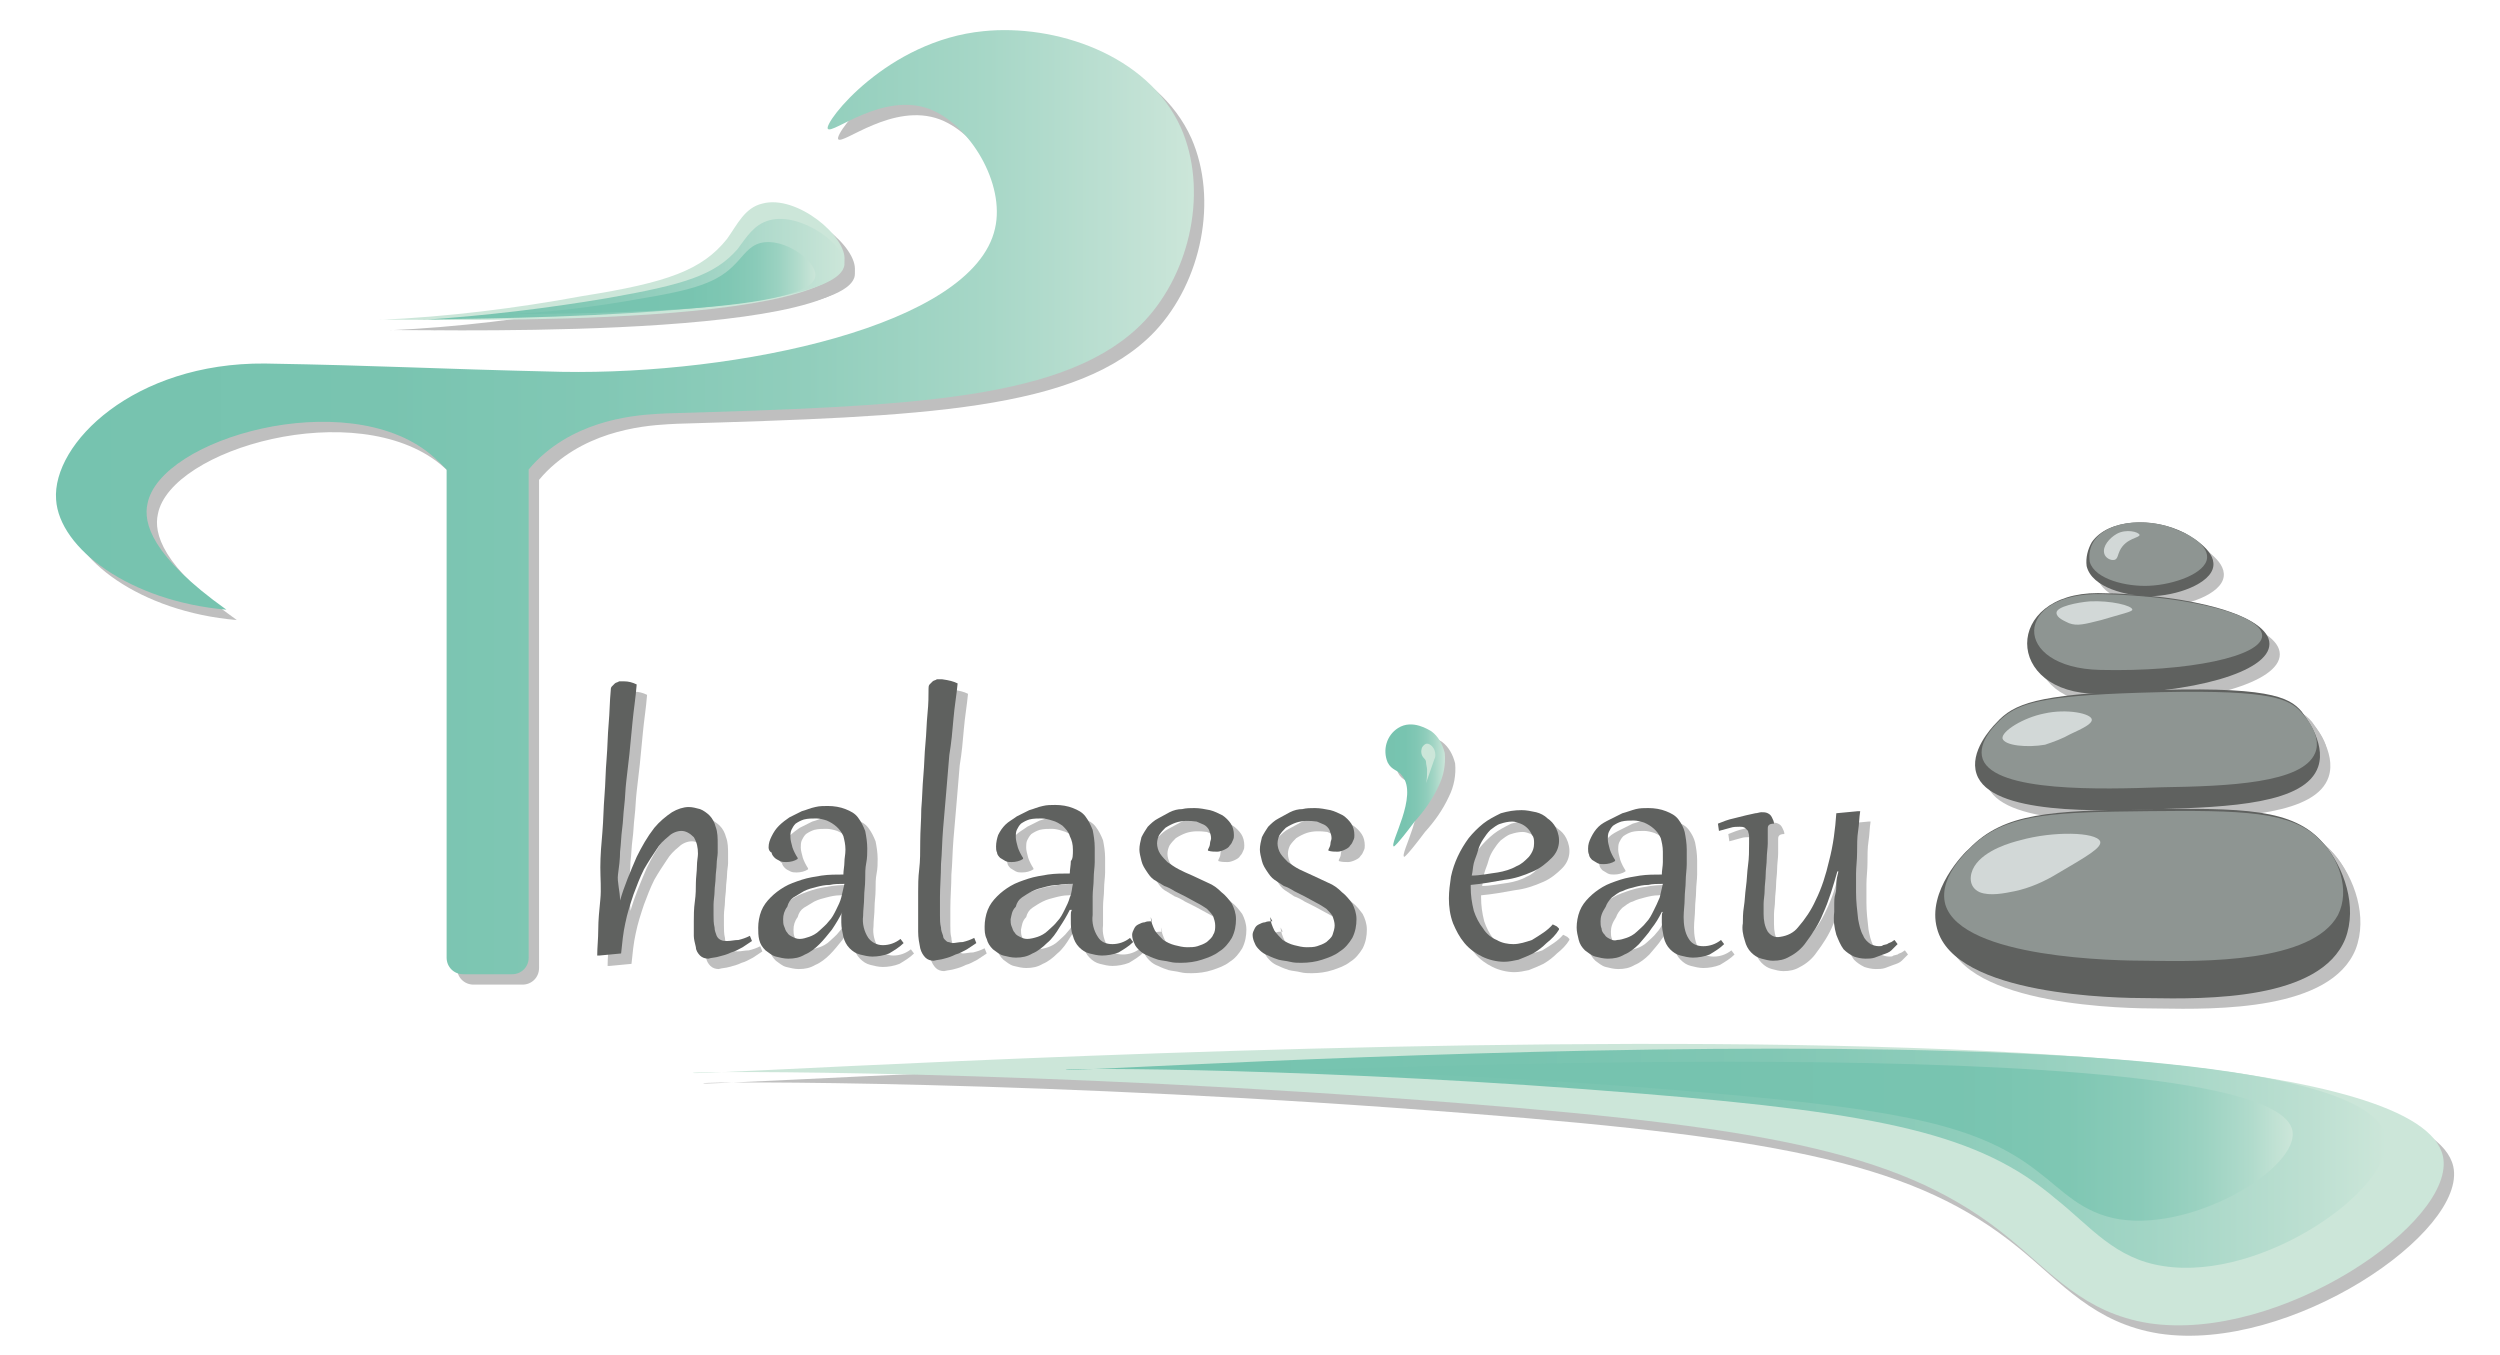 <?xml version="1.0" encoding="utf-8"?>
<!-- Generator: Adobe Illustrator 25.0.0, SVG Export Plug-In . SVG Version: 6.00 Build 0)  -->
<svg version="1.1" id="Calque_1" xmlns="http://www.w3.org/2000/svg" xmlns:xlink="http://www.w3.org/1999/xlink" x="0px" y="0px"
	 viewBox="0 0 240.7 130.5" style="enable-background:new 0 0 240.7 130.5;" xml:space="preserve">
<style type="text/css">
	.st0{opacity:0.25;}
	.st1{fill:#CCE6D9;}
	.st2{fill:url(#SVGID_1_);}
	.st3{fill:url(#SVGID_2_);}
	.st4{fill:url(#SVGID_3_);}
	.st5{fill:url(#SVGID_4_);}
	.st6{fill:url(#SVGID_5_);}
	.st7{fill:#5F615F;}
	.st8{fill:#8E9592;}
	.st9{fill:#D2D8D7;}
	.st10{fill:url(#SVGID_6_);}
</style>
<g id="Calque_2_1_">
	<g class="st0">
		<path d="M74.4,20.6c3.3-0.9,8.2,3.2,7.9,5.5c-0.7,7-44.8,5.5-44.8,5.7c6.6-0.3,13.1-1.1,19.6-2.3C65.3,28.2,68.6,27,71,24
			C72,22.6,72.7,21,74.4,20.6z"/>
		<path d="M75.1,22.2c3-0.8,7.4,2.4,7.2,4.3c-0.6,5.5-40.6,5.1-40.6,5.3c6-0.4,11.9-1.1,17.8-2.1c7.4-1.3,10.3-2.2,12.5-4.7
			C72.9,23.8,73.6,22.6,75.1,22.2z"/>
		<path d="M74.2,24.4c2.3-0.6,5.5,1.8,5.3,3.2c-0.5,4.1-30.4,3.5-30.4,3.7c4.5-0.2,8.9-0.7,13.3-1.5c5.5-0.9,7.7-1.6,9.4-3.4
			C72.6,25.6,73.1,24.7,74.2,24.4z"/>
		<path d="M207.9,128.4c12.6,1.9,29.7-9.8,28.3-16.1c-4.2-18.5-168.5-7.5-168.5-8c0-0.2,33.5-0.3,73.7,2.9
			c30.8,2.4,43.2,5,52.9,12.9C198.5,123.5,201.6,127.4,207.9,128.4z"/>
		<path d="M209.3,122.9c9.6,1.5,22.4-7.6,21.4-12.5c-3.1-14.3-127-6-127.1-6.4c0-0.2,25.2-0.2,55.5,2.3c23.2,1.9,32.5,3.9,39.8,10.1
			C202.3,119.1,204.6,122.2,209.3,122.9z"/>
		<path d="M205.1,118.4c7.4,1.1,17.4-5.1,16.6-8.6c-2.3-10.1-98.3-5.5-98.3-5.7c0-0.1,19.5,0.1,43,2.2c17.9,1.6,25.2,3.1,30.8,7.5
			C199.6,115.6,201.4,117.8,205.1,118.4z"/>
		<path d="M42.4,44.7c-8.1-6.6-26-1.5-27.2,4.8c-0.4,1.8,0.3,5,7.6,10.2c-9.3-0.8-16.1-5.9-16.4-10.6C6,43.7,13.9,35.9,26.5,36
			c11.6,0.2,15.6,0.5,28.6,0.8c16.8,0.3,39.6-4.4,41.7-13.8c1-4.3-2.4-10-6.3-11.5c-4.5-1.7-9.4,2.5-9.8,1.9S86.4,4.9,95.7,4
			c6.8-0.7,15.8,2.2,19,9.3c2.6,5.9,1,13.8-3.5,18.6c-7.3,7.7-22.5,8.2-46,8.9c-1.9,0.1-7.4,0.2-11.7,3.8c-0.6,0.5-1.1,1-1.6,1.6v47
			c0,0.9-0.7,1.6-1.6,1.6h-4.7c-0.9,0-1.6-0.7-1.6-1.6l0,0v-47C43.5,45.7,43,45.2,42.4,44.7z"/>
		<path d="M60.7,87.7c0.4-1.4,1-2.8,1.6-4.2c0.5-1,1-1.9,1.7-2.8c0.5-0.6,1.1-1.1,1.7-1.5c0.5-0.3,1.1-0.5,1.6-0.5
			c0.4,0,0.7,0.1,1.1,0.2c0.3,0.1,0.7,0.4,0.9,0.6c0.3,0.3,0.5,0.7,0.6,1.1c0.2,0.5,0.2,1.1,0.2,1.7c0,0.2,0,0.5,0,0.8
			s-0.1,0.7-0.1,1.1c0,0.4-0.1,0.9-0.1,1.3c0,0.4-0.1,0.9-0.1,1.3c0,0.4-0.1,0.9-0.1,1.3c0,0.4,0,0.7,0,1c0,0.4,0,0.8,0.1,1.2
			c0,0.3,0.1,0.5,0.2,0.8c0.1,0.2,0.2,0.3,0.4,0.4c0.2,0.1,0.4,0.1,0.6,0.1c0.4,0,0.7-0.1,1.1-0.1c0.4-0.1,0.7-0.2,1.1-0.4l0.2,0.5
			c-0.3,0.2-0.6,0.4-0.9,0.6c-0.4,0.2-0.7,0.4-1.1,0.5c-0.4,0.2-0.8,0.3-1.2,0.4c-0.3,0.1-0.7,0.1-1,0.2c-0.3,0-0.6-0.1-0.8-0.3
			c-0.2-0.2-0.4-0.5-0.4-0.8c-0.1-0.4-0.2-0.8-0.2-1.1c0-0.4,0-0.9,0-1.4c0-0.5,0-1.2,0.1-1.9c0.1-0.7,0.1-1.3,0.1-1.8
			s0.1-1.1,0.1-1.6s0.1-0.9,0.1-1.2c0-0.6-0.1-1.1-0.4-1.6C67.4,81.2,67,81,66.6,81c-0.4,0-0.9,0.2-1.2,0.5
			c-0.5,0.4-0.9,0.8-1.2,1.3c-0.4,0.6-0.8,1.2-1.2,1.9c-0.4,0.8-0.7,1.6-1,2.4c-0.3,0.9-0.6,1.8-0.8,2.8c-0.2,0.9-0.3,1.9-0.4,2.9
			L58.7,93h-0.2c0-0.8,0.1-1.6,0.1-2.5c0-0.9,0.1-1.9,0.2-2.9c0.1-1,0-2,0-3.1c0-1.1,0.1-2.3,0.2-3.4c0.1-1.2,0.1-2.3,0.2-3.5
			c0.1-1.2,0.1-2.4,0.2-3.5c0.1-1.2,0.1-2.3,0.2-3.4s0.1-2.2,0.2-3.2c0-0.1,0-0.3,0.1-0.4c0.1-0.1,0.2-0.2,0.3-0.3
			c0.1-0.1,0.3-0.1,0.4-0.2c0.2,0,0.4,0,0.5,0c0.4,0,0.8,0.1,1.2,0.3c-0.1,1.3-0.3,2.5-0.4,3.6c-0.1,1.1-0.2,2.1-0.3,3.1
			c-0.1,0.9-0.2,1.8-0.3,2.6c-0.1,0.8-0.1,1.6-0.2,2.4s-0.1,1.5-0.2,2.2c-0.1,0.7-0.1,1.4-0.2,2.2c0,0.7-0.1,1.5-0.2,2.2
			S60.7,86.8,60.7,87.7L60.7,87.7z"/>
		<path d="M82.4,82.8c0-0.5-0.1-0.9-0.2-1.3c-0.3-0.7-0.9-1.2-1.6-1.5c-0.3-0.1-0.7-0.2-1-0.2c-0.4,0-0.8,0-1.2,0.1
			c-0.3,0.1-0.5,0.2-0.8,0.4c-0.2,0.2-0.3,0.4-0.4,0.6c-0.1,0.2-0.1,0.5-0.1,0.7c0,0.3,0.1,0.6,0.2,1c0.1,0.3,0.3,0.7,0.5,1v0.1
			c-0.3,0.2-0.7,0.3-1.1,0.3c-0.2,0-0.4,0-0.6-0.1c-0.2-0.1-0.4-0.2-0.5-0.3c-0.1-0.1-0.3-0.3-0.3-0.5C75.1,83,75,82.8,75,82.6
			c0-0.4,0.1-0.7,0.3-1.1c0.2-0.4,0.4-0.7,0.7-1c0.3-0.3,0.7-0.6,1-0.8c0.4-0.2,0.8-0.4,1.2-0.6c0.4-0.1,0.8-0.3,1.3-0.4
			c0.4-0.1,0.8-0.1,1.2-0.1c0.6,0,1.2,0.1,1.7,0.3c0.5,0.2,0.9,0.4,1.2,0.8c0.3,0.4,0.5,0.8,0.7,1.3c0.1,0.5,0.2,1.1,0.2,1.7
			c0,0.4,0,0.9-0.1,1.4c-0.1,0.5-0.1,1-0.1,1.6c0,0.6-0.1,1.1-0.1,1.7c0,0.6-0.1,1.2-0.1,1.8c-0.1,0.7,0.1,1.5,0.5,2.1
			c0.3,0.4,0.8,0.7,1.4,0.7c0.6,0,1.2-0.2,1.7-0.6l0.3,0.4c-0.4,0.4-0.9,0.7-1.4,1c-0.5,0.2-1.1,0.3-1.6,0.3c-0.4,0-0.8-0.1-1.2-0.2
			c-0.4-0.1-0.7-0.3-1-0.6c-0.3-0.3-0.5-0.7-0.6-1.1c-0.1-0.5-0.2-0.9-0.2-1.4c0-0.2,0-0.3,0-0.5s0-0.3,0.1-0.5h0
			c-0.3,0.6-0.6,1.1-1,1.7c-0.4,0.5-0.8,1-1.2,1.4c-0.4,0.4-0.9,0.8-1.4,1c-0.5,0.3-1,0.4-1.6,0.4c-0.4,0-0.8-0.1-1.2-0.2
			c-0.4-0.1-0.7-0.4-1-0.6c-0.3-0.3-0.5-0.6-0.6-1C74,91.1,74,90.7,74,90.3c0-0.5,0.1-1.1,0.3-1.6c0.2-0.5,0.5-0.9,0.9-1.3
			c0.4-0.4,0.8-0.7,1.3-1c0.5-0.3,1.1-0.5,1.7-0.7c0.6-0.2,1.3-0.3,1.9-0.4c0.7-0.1,1.4-0.1,2.1-0.1c0-0.4,0.1-0.8,0.1-1.2
			S82.4,83.3,82.4,82.8z M76.4,89.5c0,0.2,0,0.5,0.1,0.7c0.1,0.2,0.1,0.4,0.3,0.6c0.1,0.2,0.3,0.3,0.5,0.4c0.2,0.1,0.4,0.2,0.7,0.2
			c0.3,0,0.6-0.1,0.9-0.2c0.3-0.1,0.7-0.3,1-0.6c0.3-0.3,0.6-0.5,0.9-0.9c0.3-0.3,0.5-0.7,0.7-1.1c0.2-0.4,0.4-0.8,0.5-1.2
			c0.1-0.4,0.2-0.9,0.3-1.3c-0.5,0-1,0-1.4,0.1c-0.5,0-0.9,0.1-1.3,0.2c-0.4,0.1-0.8,0.2-1.2,0.4c-0.3,0.2-0.7,0.4-1,0.6
			c-0.3,0.2-0.5,0.5-0.6,0.9C76.5,88.7,76.4,89.1,76.4,89.5L76.4,89.5z"/>
		<path d="M93.2,66.8c-0.1,1.1-0.3,2.2-0.4,3.4c-0.1,1.2-0.2,2.3-0.4,3.5c-0.1,1.2-0.2,2.4-0.3,3.6c-0.1,1.2-0.2,2.4-0.3,3.5
			c-0.1,1.2-0.1,2.3-0.2,3.4c0,1.1-0.1,2.2-0.1,3.2c0,0.6,0,1.2,0,1.7s0,0.8,0.1,1.2c0,0.3,0.1,0.5,0.2,0.8c0,0.2,0.1,0.3,0.2,0.4
			c0.1,0.1,0.2,0.2,0.3,0.2c0.1,0,0.3,0.1,0.4,0.1c0.3,0,0.6-0.1,1-0.1c0.4-0.1,0.7-0.2,1.1-0.4l0.2,0.5c-0.3,0.2-0.6,0.4-0.9,0.6
			c-0.4,0.2-0.7,0.4-1.1,0.5c-0.4,0.2-0.7,0.3-1.1,0.4c-0.3,0.1-0.6,0.1-1,0.2c-0.3,0-0.6-0.1-0.8-0.3c-0.2-0.2-0.4-0.5-0.5-0.9
			c-0.1-0.5-0.2-1-0.2-1.6c0-0.6,0-1.4,0-2.4c0-0.3,0-0.8,0-1.4c0-0.6,0-1.4,0.1-2.2c0.1-0.8,0.1-1.7,0.1-2.7c0-1,0.1-2,0.1-3.1
			c0.1-1.1,0.1-2.1,0.2-3.2c0.1-1.1,0.1-2.1,0.2-3.1c0.1-1,0.1-1.9,0.2-2.9c0.1-1,0.1-1.7,0.1-2.4c0-0.1,0-0.3,0.1-0.4
			c0.1-0.1,0.2-0.2,0.3-0.3c0.1-0.1,0.3-0.1,0.4-0.2c0.2,0,0.3,0,0.5,0C92.4,66.5,92.8,66.6,93.2,66.8z"/>
		<path d="M104.3,82.8c0-0.5-0.1-0.9-0.3-1.3c-0.1-0.4-0.4-0.7-0.7-1c-0.3-0.2-0.6-0.4-1-0.5c-0.3-0.1-0.7-0.2-1-0.2
			c-0.4,0-0.8,0-1.2,0.1c-0.3,0.1-0.5,0.2-0.8,0.4c-0.2,0.2-0.3,0.4-0.4,0.6c-0.1,0.2-0.1,0.5-0.1,0.7c0,0.3,0.1,0.6,0.2,1
			c0.1,0.3,0.3,0.7,0.5,1v0.1c-0.3,0.2-0.7,0.3-1.1,0.3c-0.2,0-0.4,0-0.6-0.1c-0.2-0.1-0.3-0.2-0.5-0.3c-0.1-0.1-0.3-0.3-0.3-0.5
			c-0.1-0.2-0.1-0.4-0.1-0.6c0-0.4,0.1-0.8,0.2-1.1c0.2-0.4,0.4-0.7,0.7-1c0.3-0.3,0.7-0.5,1.1-0.8c0.4-0.2,0.8-0.4,1.2-0.6
			c0.4-0.1,0.8-0.3,1.3-0.4c0.4-0.1,0.8-0.1,1.2-0.1c0.6,0,1.2,0.1,1.7,0.3c0.5,0.2,0.9,0.4,1.2,0.8c0.3,0.4,0.5,0.8,0.7,1.3
			c0.1,0.5,0.2,1.1,0.2,1.7c0,0.4,0,0.9,0,1.4s-0.1,1-0.1,1.6c0,0.6-0.1,1.1-0.1,1.7c0,0.6,0,1.2,0,1.8c-0.1,0.7,0.1,1.5,0.5,2.1
			c0.3,0.5,0.8,0.7,1.4,0.7c0.6,0,1.2-0.2,1.7-0.6l0.3,0.4c-0.4,0.4-0.9,0.7-1.4,1c-0.5,0.2-1.1,0.3-1.6,0.3c-0.4,0-0.8-0.1-1.2-0.2
			c-0.4-0.1-0.7-0.3-1-0.6c-0.3-0.3-0.5-0.7-0.6-1.1c-0.2-0.5-0.2-1-0.2-1.5c0-0.2,0-0.3,0-0.5s0-0.3,0.1-0.5H104
			c-0.3,0.6-0.6,1.1-1,1.7c-0.3,0.5-0.7,1.1-1.2,1.5c-0.4,0.4-0.9,0.8-1.4,1c-0.5,0.3-1,0.4-1.6,0.4c-0.4,0-0.8-0.1-1.2-0.2
			c-0.4-0.1-0.7-0.4-1-0.6c-0.3-0.3-0.5-0.6-0.6-1c-0.2-0.4-0.2-0.8-0.2-1.2c0-0.5,0.1-1.1,0.3-1.6c0.2-0.5,0.5-0.9,0.9-1.3
			c0.4-0.4,0.8-0.7,1.3-1c0.5-0.3,1.1-0.5,1.7-0.7c0.6-0.2,1.3-0.3,1.9-0.4c0.7-0.1,1.4-0.1,2.1-0.1c0-0.4,0.1-0.8,0.1-1.2
			C104.3,83.7,104.3,83.3,104.3,82.8z M98.3,89.5c0,0.2,0,0.5,0.1,0.7c0.1,0.2,0.1,0.4,0.3,0.6c0.1,0.2,0.3,0.3,0.5,0.4
			c0.2,0.1,0.4,0.2,0.7,0.2c0.3,0,0.7-0.1,1-0.2c0.3-0.1,0.7-0.3,1-0.6c0.3-0.3,0.6-0.5,0.9-0.9c0.3-0.3,0.5-0.7,0.7-1.1
			c0.2-0.4,0.4-0.8,0.5-1.2c0.2-0.4,0.2-0.9,0.3-1.3c-0.5,0-1,0-1.4,0.1c-0.5,0-0.9,0.1-1.3,0.2c-0.4,0.1-0.8,0.2-1.2,0.4
			c-0.4,0.2-0.7,0.4-1,0.6c-0.3,0.2-0.5,0.5-0.6,0.9C98.4,88.7,98.4,89.1,98.3,89.5L98.3,89.5z"/>
		<path d="M111.8,89.3c0,0.4,0.2,0.9,0.4,1.3c0.2,0.3,0.5,0.6,0.8,0.9c0.3,0.2,0.7,0.4,1.1,0.5c0.4,0.1,0.8,0.2,1.2,0.2
			c0.3,0,0.7,0,1-0.1c0.3-0.1,0.6-0.2,0.9-0.4c0.2-0.2,0.5-0.4,0.6-0.7c0.2-0.3,0.2-0.6,0.2-0.9c0-0.3-0.1-0.6-0.2-0.9
			c-0.2-0.3-0.4-0.5-0.6-0.7c-0.3-0.2-0.6-0.4-1-0.6c-0.4-0.2-0.7-0.4-1.1-0.6l-1-0.5c-0.3-0.2-0.7-0.4-1-0.5
			c-0.3-0.2-0.7-0.4-1-0.6c-0.3-0.2-0.5-0.5-0.7-0.8c-0.2-0.3-0.4-0.6-0.5-1c-0.1-0.4-0.2-0.8-0.2-1.1c0-0.4,0.1-0.8,0.2-1.2
			c0.2-0.4,0.4-0.7,0.6-1c0.3-0.3,0.6-0.6,1-0.8c0.4-0.2,0.7-0.4,1.1-0.6c0.4-0.2,0.8-0.3,1.2-0.3c0.4-0.1,0.8-0.1,1.2-0.1
			c0.5,0,1,0.1,1.5,0.2c0.4,0.1,0.8,0.3,1.2,0.5c0.3,0.2,0.6,0.5,0.8,0.8c0.2,0.3,0.3,0.7,0.3,1.1c0,0.2,0,0.3-0.1,0.5
			c-0.1,0.2-0.1,0.3-0.3,0.5c-0.1,0.2-0.3,0.3-0.5,0.4c-0.2,0.1-0.5,0.2-0.7,0.2c-0.3,0-0.6,0-0.9-0.1v-0.1c0.1-0.2,0.2-0.4,0.2-0.6
			c0-0.2,0.1-0.3,0.1-0.5c0-0.3-0.1-0.5-0.2-0.8c-0.1-0.2-0.3-0.4-0.5-0.5c-0.2-0.1-0.5-0.2-0.7-0.3c-0.7-0.1-1.4-0.1-2,0.1
			c-0.3,0.1-0.7,0.3-1,0.5c-0.2,0.2-0.4,0.4-0.6,0.7c-0.1,0.2-0.2,0.5-0.2,0.8c0,0.3,0.1,0.7,0.3,1c0.2,0.3,0.5,0.6,0.7,0.8
			c0.3,0.2,0.7,0.5,1.1,0.7c0.4,0.2,0.8,0.4,1.3,0.6l1.5,0.7c0.5,0.2,0.9,0.5,1.3,0.9c0.4,0.3,0.7,0.7,1,1.1
			c0.2,0.4,0.4,0.9,0.4,1.5c0,0.6-0.1,1.2-0.4,1.8c-0.3,0.5-0.7,1-1.2,1.3c-0.5,0.4-1.1,0.6-1.7,0.8c-0.6,0.2-1.3,0.3-2,0.3
			c-0.4,0-0.7,0-1.1-0.1c-0.4-0.1-0.7-0.1-1.1-0.2c-0.3-0.1-0.6-0.2-1-0.4c-0.3-0.1-0.6-0.3-0.8-0.5c-0.2-0.2-0.4-0.4-0.5-0.7
			c-0.1-0.2-0.2-0.5-0.2-0.8c0-0.2,0.1-0.4,0.2-0.6c0.1-0.2,0.2-0.3,0.4-0.4c0.2-0.1,0.4-0.2,0.6-0.2c0.2-0.1,0.4-0.1,0.7-0.1
			L111.8,89.3z"/>
		<path d="M123.3,89.3c0,0.4,0.2,0.9,0.4,1.3c0.2,0.3,0.5,0.6,0.8,0.9c0.3,0.2,0.7,0.4,1.1,0.5c0.4,0.1,0.8,0.2,1.2,0.2
			c0.3,0,0.7,0,1-0.1c0.3-0.1,0.6-0.2,0.9-0.4c0.2-0.2,0.5-0.4,0.6-0.7c0.1-0.3,0.2-0.6,0.2-0.9c0-0.3-0.1-0.6-0.2-0.9
			c-0.2-0.3-0.4-0.5-0.6-0.7c-0.3-0.2-0.6-0.4-1-0.6c-0.4-0.2-0.7-0.4-1.1-0.6l-1-0.5c-0.3-0.2-0.7-0.4-1-0.5
			c-0.3-0.2-0.6-0.4-0.9-0.6c-0.3-0.2-0.5-0.5-0.7-0.8c-0.2-0.3-0.4-0.6-0.5-1c-0.1-0.4-0.2-0.8-0.2-1.1c0-0.4,0.1-0.8,0.2-1.2
			c0.2-0.4,0.4-0.7,0.6-1c0.3-0.3,0.6-0.6,1-0.8c0.4-0.2,0.7-0.4,1.1-0.6c0.4-0.2,0.8-0.3,1.2-0.3c0.4-0.1,0.8-0.1,1.2-0.1
			c0.5,0,1,0.1,1.5,0.2c0.4,0.1,0.8,0.3,1.2,0.5c0.3,0.2,0.6,0.5,0.8,0.8c0.2,0.3,0.3,0.7,0.3,1.1c0,0.2,0,0.3-0.1,0.5
			c-0.1,0.2-0.1,0.3-0.3,0.5c-0.1,0.2-0.3,0.3-0.5,0.4c-0.2,0.1-0.5,0.2-0.7,0.2c-0.3,0-0.6,0-0.9-0.1v-0.1c0.1-0.2,0.2-0.4,0.2-0.6
			c0-0.2,0.1-0.3,0.1-0.5c0-0.3-0.1-0.5-0.2-0.8c-0.1-0.2-0.3-0.4-0.5-0.5c-0.2-0.1-0.5-0.2-0.7-0.3c-0.7-0.1-1.4-0.1-2,0.1
			c-0.3,0.1-0.7,0.3-1,0.5c-0.2,0.2-0.4,0.4-0.6,0.7c-0.1,0.2-0.2,0.5-0.2,0.8c0,0.3,0.1,0.7,0.3,1c0.2,0.3,0.5,0.6,0.7,0.8
			c0.3,0.2,0.7,0.5,1.1,0.7l1.3,0.6l1.5,0.7c0.5,0.2,0.9,0.5,1.3,0.9c0.4,0.3,0.7,0.7,1,1.1c0.2,0.4,0.4,0.9,0.4,1.5
			c0,0.6-0.1,1.2-0.4,1.8c-0.3,0.5-0.7,1-1.2,1.3c-0.5,0.4-1.1,0.6-1.7,0.8c-0.6,0.2-1.3,0.3-2,0.3c-0.4,0-0.7,0-1.1-0.1
			c-0.4-0.1-0.7-0.1-1.1-0.2c-0.3-0.1-0.6-0.2-1-0.4c-0.3-0.1-0.6-0.3-0.8-0.5c-0.2-0.2-0.4-0.4-0.5-0.7c-0.1-0.2-0.2-0.5-0.2-0.8
			c0-0.2,0.1-0.4,0.2-0.6c0.1-0.2,0.2-0.3,0.4-0.4c0.2-0.1,0.4-0.2,0.6-0.2c0.2-0.1,0.4-0.1,0.7-0.1L123.3,89.3z"/>
		<path d="M150.5,90l0.2,0.1l0.2,0.1c0,0,0.1,0.1,0.1,0.1c0,0,0.1,0.1,0.1,0.1c0,0,0,0.1,0,0.1c-0.3,0.5-0.7,0.9-1.2,1.3
			c-0.4,0.4-0.8,0.7-1.3,1c-0.4,0.2-0.9,0.4-1.4,0.6c-0.5,0.1-0.9,0.2-1.4,0.2c-0.7,0-1.5-0.2-2.1-0.5c-0.6-0.3-1.2-0.7-1.7-1.3
			c-0.5-0.6-0.8-1.2-1.1-1.9c-0.3-0.8-0.4-1.6-0.4-2.4c0-0.7,0.1-1.4,0.2-2.1c0.3-1.4,0.9-2.6,1.7-3.7c0.4-0.5,0.9-1,1.4-1.4
			c0.5-0.4,1.1-0.7,1.7-1c0.7-0.2,1.3-0.3,2-0.3c0.5,0,0.9,0.1,1.4,0.2c0.4,0.1,0.8,0.3,1.1,0.6c0.3,0.2,0.6,0.5,0.8,0.9
			c0.5,1,0.4,2.1-0.4,2.9c-0.5,0.5-1.1,1-1.8,1.3c-0.9,0.4-1.8,0.7-2.7,0.8c-1.1,0.2-2.2,0.4-3.3,0.5v0.2c0,0.8,0.1,1.5,0.3,2.3
			c0.2,0.6,0.5,1.2,0.9,1.7c0.3,0.5,0.8,0.9,1.3,1.1c0.5,0.3,1.1,0.4,1.6,0.4c0.6,0,1.2-0.2,1.8-0.4C149.3,91,150,90.6,150.5,90z
			 M148.7,82.2c0-0.3,0-0.6-0.2-0.8c-0.2-0.5-0.6-0.9-1.1-1.1c-0.3-0.1-0.5-0.2-0.8-0.2c-0.4,0-0.8,0.1-1.1,0.2
			c-0.4,0.1-0.7,0.4-1,0.6c-0.3,0.3-0.5,0.6-0.7,0.9c-0.2,0.3-0.4,0.7-0.5,1.1c-0.1,0.4-0.3,0.8-0.4,1.2c-0.1,0.4-0.1,0.8-0.2,1.2
			c0.8,0,1.7-0.2,2.5-0.3c0.6-0.1,1.3-0.3,1.8-0.6c0.5-0.2,0.8-0.5,1.2-0.9C148.6,83,148.7,82.6,148.7,82.2z"/>
		<path d="M161.1,83c0-0.5-0.1-0.9-0.2-1.3c-0.3-0.7-0.9-1.2-1.6-1.5c-0.3-0.1-0.7-0.2-1-0.2c-0.4,0-0.8,0-1.2,0.1
			c-0.3,0.1-0.5,0.2-0.8,0.4c-0.2,0.2-0.3,0.4-0.4,0.6c-0.1,0.2-0.1,0.5-0.1,0.7c0,0.3,0.1,0.6,0.2,1c0.1,0.3,0.3,0.7,0.5,1v0.1
			c-0.3,0.2-0.7,0.3-1.1,0.3c-0.2,0-0.4,0-0.6-0.1c-0.2-0.1-0.3-0.2-0.5-0.3c-0.1-0.1-0.3-0.3-0.3-0.5c-0.1-0.2-0.1-0.4-0.1-0.6
			c0-0.4,0.1-0.7,0.3-1.1c0.2-0.4,0.4-0.7,0.7-1c0.3-0.3,0.7-0.5,1.1-0.7c0.4-0.2,0.8-0.4,1.2-0.6c0.4-0.1,0.9-0.3,1.3-0.4
			c0.4-0.1,0.8-0.1,1.2-0.1c0.6,0,1.2,0.1,1.7,0.3c0.5,0.2,0.9,0.4,1.2,0.8c0.3,0.4,0.5,0.8,0.6,1.2c0.1,0.5,0.2,1.1,0.2,1.7
			c0,0.4,0,0.9,0,1.4c0,0.5-0.1,1.1-0.1,1.6c0,0.6-0.1,1.1-0.1,1.7c0,0.6-0.1,1.2-0.1,1.8c0,0.7,0.1,1.5,0.5,2.1
			c0.3,0.5,0.8,0.7,1.4,0.7c0.6,0,1.2-0.2,1.7-0.6l0.3,0.4c-0.4,0.4-0.9,0.7-1.4,1c-0.5,0.2-1.1,0.3-1.6,0.3c-0.4,0-0.8-0.1-1.2-0.2
			c-0.4-0.1-0.7-0.3-1-0.6c-0.3-0.3-0.5-0.7-0.6-1.1c-0.1-0.5-0.2-1-0.2-1.5c0-0.2,0-0.3,0-0.5c0-0.2,0-0.4,0.1-0.5h-0.1
			c-0.3,0.6-0.6,1.1-1,1.6c-0.3,0.5-0.8,1-1.2,1.5c-0.4,0.4-0.9,0.8-1.4,1c-0.5,0.3-1,0.4-1.6,0.4c-0.4,0-0.8-0.1-1.2-0.2
			c-0.4-0.1-0.7-0.4-1-0.6c-0.3-0.3-0.5-0.6-0.6-1c-0.1-0.4-0.2-0.8-0.2-1.2c0-0.5,0.1-1.1,0.3-1.6c0.2-0.5,0.5-0.9,0.9-1.3
			c0.4-0.4,0.8-0.7,1.3-1c0.5-0.3,1.1-0.5,1.7-0.7c0.6-0.2,1.3-0.3,1.9-0.4c0.7-0.1,1.4-0.1,2.1-0.1c0-0.4,0.1-0.8,0.1-1.2
			S161.1,83.5,161.1,83z M155.1,89.7c0,0.2,0,0.5,0.1,0.7c0,0.2,0.1,0.4,0.3,0.6c0.1,0.2,0.3,0.3,0.5,0.4c0.2,0.1,0.4,0.2,0.7,0.1
			c0.3,0,0.6-0.1,0.9-0.2c0.3-0.1,0.7-0.3,1-0.6c0.3-0.3,0.6-0.5,0.9-0.9c0.3-0.3,0.5-0.7,0.7-1.1c0.2-0.4,0.4-0.8,0.6-1.3
			c0.1-0.4,0.2-0.9,0.3-1.3c-0.5,0-1,0-1.4,0.1c-0.5,0-0.9,0.1-1.3,0.2c-0.4,0.1-0.8,0.2-1.2,0.4c-0.4,0.1-0.7,0.4-1,0.6
			c-0.3,0.3-0.5,0.6-0.6,0.9C155.2,88.9,155.1,89.3,155.1,89.7z"/>
		<path d="M171.2,80.8c0,0.4,0,1,0,1.4s-0.1,1-0.1,1.5c0,0.5-0.1,1-0.1,1.5c0,0.5-0.1,1-0.1,1.5s-0.1,0.9-0.1,1.3c0,0.4,0,0.7,0,1
			c0,0.6,0.1,1.2,0.4,1.7c0.3,0.4,0.7,0.6,1.2,0.5c0.7-0.1,1.3-0.4,1.7-0.9c0.7-0.8,1.3-1.7,1.7-2.6c0.6-1.2,1-2.5,1.3-3.8
			c0.4-1.5,0.6-3.1,0.7-4.6l2.1-0.2h0.2c-0.1,0.6-0.1,1.3-0.2,1.9s-0.1,1.4-0.1,2.1s-0.1,1.4-0.1,2c0,0.7,0,1.3,0,1.8
			c0,0.9,0.1,1.7,0.2,2.6c0.1,0.5,0.2,1.1,0.5,1.6c0.1,0.3,0.4,0.6,0.7,0.8c0.2,0.1,0.5,0.2,0.8,0.2c0.2,0,0.3,0,0.4-0.1l0.4-0.1
			c0.1-0.1,0.2-0.1,0.4-0.2l0.3-0.2l0.3,0.4c-0.2,0.2-0.4,0.4-0.6,0.6c-0.2,0.2-0.5,0.3-0.8,0.4c-0.3,0.1-0.5,0.2-0.8,0.3
			c-0.3,0.1-0.6,0.1-0.9,0.1c-0.4,0-0.8-0.1-1.1-0.2c-0.4-0.2-0.7-0.4-1-0.7c-0.3-0.4-0.5-0.9-0.7-1.4c-0.2-0.7-0.3-1.4-0.2-2.2
			c0-0.3,0-0.6,0-0.8s0-0.6,0.1-0.9s0.1-0.7,0.1-1c0-0.4,0.1-0.8,0.2-1.2h-0.1c-0.4,1.4-0.8,2.8-1.4,4.1c-0.4,1-1,1.9-1.6,2.7
			c-0.4,0.6-1,1.1-1.6,1.4c-0.5,0.3-1,0.4-1.6,0.4c-0.4,0-0.7-0.1-1.1-0.2c-0.4-0.1-0.7-0.3-1-0.6c-0.3-0.3-0.5-0.7-0.6-1.1
			c-0.2-0.6-0.3-1.2-0.2-1.7c0-0.4,0-1,0.1-1.6s0.1-1.2,0.2-1.9s0.1-1.4,0.2-2.1s0.1-1.4,0.1-2.1c0-0.3,0-0.5,0-0.7
			c0-0.2-0.1-0.4-0.1-0.5c-0.1-0.1-0.2-0.2-0.3-0.3c-0.2-0.1-0.3-0.1-0.5-0.1c-0.3,0-0.6,0-0.9,0.1c-0.4,0.1-0.7,0.2-1.1,0.3
			l-0.1-0.7c0.5-0.2,1-0.4,1.5-0.5l1.2-0.3l0.9-0.2c0.2,0,0.4-0.1,0.6-0.1c0.2,0,0.4,0,0.6,0.1c0.2,0.1,0.3,0.2,0.4,0.4
			c0.1,0.2,0.2,0.4,0.2,0.6C171.2,80.3,171.2,80.6,171.2,80.8z"/>
		<path d="M224.7,82.2c2,2.3,3.3,6.1,2.1,9.2c-2.4,5.9-13.3,5.8-19,5.7c-3,0-18.6-0.2-20.3-6.7c-1-3.6,2.6-7.3,3.1-7.7
			c3.4-3.5,7.9-3.6,16.9-3.8C216.9,78.8,221.8,78.8,224.7,82.2z"/>
		<path d="M224.3,81.8c1.9,1.8,3,4.9,1.8,7.3c-2.5,4.6-12.9,4.5-18.4,4.4c-2.9,0-17.8-0.2-19.4-5.4c-0.8-2.9,2.7-5.7,3.1-6.1
			c3.3-2.7,7.7-2.8,16.3-2.9C216.9,79,221.6,79.1,224.3,81.8z"/>
		<path d="M219.5,63c0,2.7-7.4,4.8-16.5,4.8c-9.1,0-9.1-9.7,0-9.7C212.1,58.2,219.5,60.3,219.5,63z"/>
		<path d="M218.8,62.2c0,2-7.1,3.5-15.6,3.3c-8.6-0.2-8.4-7.5,0.2-7.3C211.9,58.4,218.8,60.2,218.8,62.2z"/>
		<path d="M224.2,74.8c-1.2,3.6-8.6,3.9-15.2,4.1c-5.8,0.2-16.4,0.6-17.7-3.4c-0.7-2.1,1.4-4.4,1.9-4.9c1.7-1.9,4-2.7,13.6-3.1
			c12.6-0.5,14.6,0.6,15.8,2C222.7,69.7,225,72.4,224.2,74.8z"/>
		<path d="M223.9,73.5c-1.2,2.9-8.3,3.2-14.8,3.3c-5.7,0.2-16,0.5-17.2-2.7c-0.6-1.7,1.4-3.5,1.8-3.9c1.7-1.5,3.9-2.2,13.2-2.5
			c12.2-0.4,14.2,0.5,15.4,1.6C222.4,69.4,224.7,71.6,223.9,73.5z"/>
		<path d="M214.1,55.5c-0.2,1.7-3.6,2.9-6.1,2.9c-2.2,0-5.6-0.8-6.1-2.9c-0.1-0.8,0.1-1.6,0.5-2.3c1.6-2.3,6-2.4,8.9-0.9
			C211.8,52.6,214.3,53.9,214.1,55.5z"/>
		<path d="M213.5,54.7c-0.1,1.5-3.2,2.6-5.6,2.7c-2.1,0.1-5.2-0.6-5.7-2.3c-0.1-0.7,0-1.4,0.4-2c1.4-2.1,5.5-2.3,8.2-1
			C211.2,52.2,213.6,53.3,213.5,54.7z"/>
		<path d="M203.2,82c0.2,0.6-1.2,1.4-4.1,3.1c-1.3,0.8-2.7,1.4-4.1,1.7c-1,0.2-2.4,0.5-3.4,0.1c-1.1-0.5-1-1.7-0.5-2.5
			c1-1.6,3.6-2.3,4.4-2.5C198.7,81,202.8,81.1,203.2,82z"/>
		<path d="M202.4,70.3c0,0.4-0.8,0.8-2.1,1.4c-0.7,0.4-1.5,0.7-2.4,1c-1.7,0.3-3.9,0.1-4.1-0.6c-0.1-0.7,2-2,4-2.4
			C200,69.2,202.4,69.7,202.4,70.3z"/>
		<path d="M206.3,59.7c0,0.2-1,0.4-3,1c-1.6,0.4-2.3,0.6-3.1,0.3c-0.4-0.2-1.2-0.5-1.2-1c0-0.6,2-1,3.2-1.1
			C204.2,58.8,206.3,59.3,206.3,59.7z"/>
		<path d="M204.6,54.9c0.3-0.1,0.3-0.5,0.5-0.9c0.6-1.2,1.9-1.2,1.9-1.5c-0.1-0.3-1.3-0.6-2.2-0.1c-0.7,0.4-1.4,1.2-1.2,1.9
			C203.7,54.7,204.2,55,204.6,54.9z"/>
		<path d="M139.5,76.7c0.5-1,0.7-2.1,0.6-3.2c-0.2-0.8-0.6-1.6-1.3-2.1c-0.2-0.1-1.8-1.2-3.2-0.3c-1.1,0.7-1.5,2.1-1,3.3
			c0.4,0.8,1,0.7,1.4,1.3c1.6,1.9-1.3,6.6-0.8,6.8c0,0,0.2,0,2-2.4C138.1,79.1,138.9,78,139.5,76.7z"/>
		<path d="M138.3,76.4c0.1-0.4,0.1-0.8,0.1-1.3c0-0.2-0.1-0.5-0.1-0.7c0-0.2-0.1-0.3-0.2-0.4l0,0c-0.3-0.3-0.3-0.7-0.2-1
			c0.1-0.2,0.3-0.4,0.5-0.4c0.3,0,0.8,0.4,0.8,1.1c0,0.1,0,0.2-0.1,0.4L138.3,76.4z"/>
	</g>
	<g>
		<g>
			<g id="Calque_3_9_">
				<g id="Calque_4_9_">
					<path class="st1" d="M73.4,19.6c3.3-0.9,8.2,3.2,7.9,5.5c-0.7,7-44.8,5.5-44.8,5.7c6.6-0.3,13.1-1.1,19.6-2.3
						C64.3,27.2,67.6,26,70,23C71,21.6,71.7,20,73.4,19.6z"/>
					
						<linearGradient id="SVGID_1_" gradientUnits="userSpaceOnUse" x1="40.648" y1="106.102" x2="81.294" y2="106.102" gradientTransform="matrix(1 0 0 -1 0 132)">
						<stop  offset="0" style="stop-color:#76C3AF"/>
						<stop  offset="0.21" style="stop-color:#7AC5B1"/>
						<stop  offset="0.43" style="stop-color:#87CAB7"/>
						<stop  offset="0.65" style="stop-color:#9CD2C2"/>
						<stop  offset="0.88" style="stop-color:#B9DED0"/>
						<stop  offset="1" style="stop-color:#CCE6D9"/>
					</linearGradient>
					<path class="st2" d="M74.1,21.2c3-0.8,7.4,2.4,7.2,4.3c-0.6,5.5-40.6,5.1-40.6,5.3c6-0.4,11.9-1.1,17.8-2.1
						c7.4-1.3,10.3-2.2,12.5-4.7C71.9,22.8,72.6,21.6,74.1,21.2z"/>
					<g>
						
							<linearGradient id="SVGID_2_" gradientUnits="userSpaceOnUse" x1="48.214" y1="105.204" x2="78.599" y2="105.204" gradientTransform="matrix(1 0 0 -1 0 132)">
							<stop  offset="0.23" style="stop-color:#76C3AF"/>
							<stop  offset="0.59" style="stop-color:#78C4B0"/>
							<stop  offset="0.72" style="stop-color:#7FC7B3"/>
							<stop  offset="0.81" style="stop-color:#8ACBB9"/>
							<stop  offset="0.88" style="stop-color:#9BD2C1"/>
							<stop  offset="0.94" style="stop-color:#B1DBCC"/>
							<stop  offset="1" style="stop-color:#CCE6D9"/>
							<stop  offset="1" style="stop-color:#CCE6D9"/>
						</linearGradient>
						<path class="st3" d="M73.2,23.4c2.3-0.6,5.5,1.8,5.3,3.2c-0.5,4.1-30.4,3.5-30.4,3.7c4.5-0.2,8.9-0.7,13.3-1.5
							c5.5-0.9,7.7-1.6,9.4-3.4C71.6,24.6,72.1,23.7,73.2,23.4z"/>
					</g>
					<path class="st1" d="M206.9,127.4c12.6,1.9,29.7-9.8,28.3-16.1c-4.2-18.5-168.5-7.5-168.5-8c0-0.2,33.5-0.3,73.7,2.9
						c30.8,2.4,43.2,5,52.9,12.9C197.5,122.5,200.6,126.4,206.9,127.4z"/>
					
						<linearGradient id="SVGID_3_" gradientUnits="userSpaceOnUse" x1="102.657" y1="20.447" x2="229.776" y2="20.447" gradientTransform="matrix(1 0 0 -1 0 132)">
						<stop  offset="0" style="stop-color:#76C3AF"/>
						<stop  offset="0.34" style="stop-color:#78C4B0"/>
						<stop  offset="0.53" style="stop-color:#81C7B4"/>
						<stop  offset="0.68" style="stop-color:#8FCDBB"/>
						<stop  offset="0.82" style="stop-color:#A2D5C5"/>
						<stop  offset="0.94" style="stop-color:#BCDFD1"/>
						<stop  offset="1" style="stop-color:#CCE6D9"/>
					</linearGradient>
					<path class="st4" d="M208.3,121.9c9.6,1.5,22.4-7.6,21.4-12.5c-3.1-14.3-127-6-127.1-6.4c0-0.2,25.2-0.2,55.5,2.3
						c23.2,1.9,32.5,3.9,39.8,10.1C201.3,118.1,203.6,121.2,208.3,121.9z"/>
					<g>
						
							<linearGradient id="SVGID_4_" gradientUnits="userSpaceOnUse" x1="122.442" y1="22.145" x2="220.758" y2="22.145" gradientTransform="matrix(1 0 0 -1 0 132)">
							<stop  offset="0.39" style="stop-color:#76C3AF"/>
							<stop  offset="0.67" style="stop-color:#78C4B0"/>
							<stop  offset="0.78" style="stop-color:#7FC7B3"/>
							<stop  offset="0.85" style="stop-color:#8ACBB9"/>
							<stop  offset="0.91" style="stop-color:#9BD2C1"/>
							<stop  offset="0.96" style="stop-color:#B1DBCC"/>
							<stop  offset="1" style="stop-color:#CCE6D9"/>
							<stop  offset="1" style="stop-color:#CCE6D9"/>
						</linearGradient>
						<path class="st5" d="M204.1,117.4c7.4,1.1,17.4-5.1,16.6-8.6c-2.3-10.1-98.3-5.5-98.3-5.7c0-0.1,19.5,0.1,43,2.2
							c17.9,1.6,25.2,3.1,30.8,7.5C198.6,114.6,200.4,116.8,204.1,117.4z"/>
					</g>
					
						<linearGradient id="SVGID_5_" gradientUnits="userSpaceOnUse" x1="5.353" y1="83.577" x2="114.965" y2="83.577" gradientTransform="matrix(1 0 0 -1 0 132)">
						<stop  offset="0" style="stop-color:#76C3AF"/>
						<stop  offset="0.29" style="stop-color:#79C4B0"/>
						<stop  offset="0.48" style="stop-color:#82C8B5"/>
						<stop  offset="0.66" style="stop-color:#91CEBC"/>
						<stop  offset="0.82" style="stop-color:#A7D7C7"/>
						<stop  offset="0.96" style="stop-color:#C3E2D5"/>
						<stop  offset="1" style="stop-color:#CCE6D9"/>
					</linearGradient>
					<path class="st6" d="M41.4,43.7c-8.1-6.6-26-1.5-27.2,4.8c-0.4,1.8,0.3,5,7.6,10.2c-9.3-0.8-16.1-5.9-16.4-10.6
						C5,42.7,12.9,34.9,25.5,35c11.6,0.2,15.6,0.5,28.6,0.8c16.8,0.3,39.6-4.4,41.7-13.8c1-4.3-2.4-10-6.3-11.5
						c-4.5-1.7-9.4,2.5-9.8,1.9S85.4,3.9,94.7,3c6.8-0.7,15.8,2.2,19,9.3c2.6,5.9,1,13.8-3.5,18.6c-7.3,7.7-22.5,8.2-46,8.9
						c-1.9,0.1-7.4,0.2-11.7,3.8c-0.6,0.5-1.1,1-1.6,1.6v47c0,0.9-0.7,1.6-1.6,1.6h-4.7c-0.9,0-1.6-0.7-1.6-1.6l0,0v-47
						C42.5,44.7,42,44.2,41.4,43.7z"/>
					<path class="st7" d="M59.7,86.7c0.4-1.4,1-2.8,1.6-4.2c0.5-1,1-1.9,1.7-2.8c0.5-0.6,1.1-1.1,1.7-1.5c0.5-0.3,1.1-0.5,1.6-0.5
						c0.4,0,0.7,0.1,1.1,0.2c0.3,0.1,0.7,0.4,0.9,0.6c0.3,0.3,0.5,0.7,0.6,1.1c0.2,0.5,0.2,1.1,0.2,1.7c0,0.2,0,0.5,0,0.8
						s-0.1,0.7-0.1,1.1c0,0.4-0.1,0.9-0.1,1.3c0,0.4-0.1,0.9-0.1,1.3c0,0.4-0.1,0.9-0.1,1.3c0,0.4,0,0.7,0,1c0,0.4,0,0.8,0.1,1.2
						c0,0.3,0.1,0.5,0.2,0.8c0.1,0.2,0.2,0.3,0.4,0.4c0.2,0.1,0.4,0.1,0.6,0.1c0.4,0,0.7-0.1,1.1-0.1c0.4-0.1,0.7-0.2,1.1-0.4
						l0.2,0.5c-0.3,0.2-0.6,0.4-0.9,0.6c-0.4,0.2-0.7,0.4-1.1,0.5c-0.4,0.2-0.8,0.3-1.2,0.4c-0.3,0.1-0.7,0.1-1,0.2
						c-0.3,0-0.6-0.1-0.8-0.3c-0.2-0.2-0.4-0.5-0.4-0.8c-0.1-0.4-0.2-0.8-0.2-1.1c0-0.4,0-0.9,0-1.4c0-0.5,0-1.2,0.1-1.9
						c0.1-0.7,0.1-1.3,0.1-1.8s0.1-1.1,0.1-1.6s0.1-0.9,0.1-1.2c0-0.6-0.1-1.1-0.4-1.6C66.4,80.2,66,80,65.6,80
						c-0.4,0-0.9,0.2-1.2,0.5c-0.5,0.4-0.9,0.8-1.2,1.3c-0.4,0.6-0.8,1.2-1.2,1.9c-0.4,0.8-0.7,1.6-1,2.4c-0.3,0.9-0.6,1.8-0.8,2.8
						c-0.2,0.9-0.3,1.9-0.4,2.9L57.7,92h-0.2c0-0.8,0.1-1.6,0.1-2.5c0-0.9,0.1-1.9,0.2-2.9c0.1-1,0-2,0-3.1c0-1.1,0.1-2.3,0.2-3.4
						c0.1-1.2,0.1-2.3,0.2-3.5c0.1-1.2,0.1-2.4,0.2-3.5c0.1-1.2,0.1-2.3,0.2-3.4s0.1-2.2,0.2-3.2c0-0.1,0-0.3,0.1-0.4
						c0.1-0.1,0.2-0.2,0.3-0.3c0.1-0.1,0.3-0.1,0.4-0.2c0.2,0,0.4,0,0.5,0c0.4,0,0.8,0.1,1.2,0.3c-0.1,1.3-0.3,2.5-0.4,3.6
						c-0.1,1.1-0.2,2.1-0.3,3.1c-0.1,0.9-0.2,1.8-0.3,2.6c-0.1,0.8-0.1,1.6-0.2,2.4s-0.1,1.5-0.2,2.2c-0.1,0.7-0.1,1.4-0.2,2.2
						c0,0.7-0.1,1.5-0.2,2.2S59.7,85.8,59.7,86.7L59.7,86.7z"/>
					<path class="st7" d="M81.4,81.8c0-0.5-0.1-0.9-0.2-1.3c-0.3-0.7-0.9-1.2-1.6-1.5c-0.3-0.1-0.7-0.2-1-0.2c-0.4,0-0.8,0-1.2,0.1
						c-0.3,0.1-0.5,0.2-0.8,0.4c-0.2,0.2-0.3,0.4-0.4,0.6c-0.1,0.2-0.1,0.5-0.1,0.7c0,0.3,0.1,0.6,0.2,1c0.1,0.3,0.3,0.7,0.5,1v0.1
						c-0.3,0.2-0.7,0.3-1.1,0.3c-0.2,0-0.4,0-0.6-0.1c-0.2-0.1-0.4-0.2-0.5-0.3c-0.1-0.1-0.3-0.3-0.3-0.5C74.1,82,74,81.8,74,81.6
						c0-0.4,0.1-0.7,0.3-1.1c0.2-0.4,0.4-0.7,0.7-1c0.3-0.3,0.7-0.6,1-0.8c0.4-0.2,0.8-0.4,1.2-0.6c0.4-0.1,0.8-0.3,1.3-0.4
						c0.4-0.1,0.8-0.1,1.2-0.1c0.6,0,1.2,0.1,1.7,0.3c0.5,0.2,0.9,0.4,1.2,0.8c0.3,0.4,0.5,0.8,0.7,1.3c0.1,0.5,0.2,1.1,0.2,1.7
						c0,0.4,0,0.9-0.1,1.4c-0.1,0.5-0.1,1-0.1,1.6c0,0.6-0.1,1.1-0.1,1.7c0,0.6-0.1,1.2-0.1,1.8c-0.1,0.7,0.1,1.5,0.5,2.1
						c0.3,0.4,0.8,0.7,1.4,0.7c0.6,0,1.2-0.2,1.7-0.6l0.3,0.4c-0.4,0.4-0.9,0.7-1.4,1c-0.5,0.2-1.1,0.3-1.6,0.3
						c-0.4,0-0.8-0.1-1.2-0.2c-0.4-0.1-0.7-0.3-1-0.6c-0.3-0.3-0.5-0.7-0.6-1.1c-0.1-0.5-0.2-0.9-0.2-1.4c0-0.2,0-0.3,0-0.5
						s0-0.3,0.1-0.5h0c-0.3,0.6-0.6,1.1-1,1.7c-0.4,0.5-0.8,1-1.2,1.4c-0.4,0.4-0.9,0.8-1.4,1c-0.5,0.3-1,0.4-1.6,0.4
						c-0.4,0-0.8-0.1-1.2-0.2c-0.4-0.1-0.7-0.4-1-0.6c-0.3-0.3-0.5-0.6-0.6-1C73,90.1,73,89.7,73,89.3c0-0.5,0.1-1.1,0.3-1.6
						c0.2-0.5,0.5-0.9,0.9-1.3c0.4-0.4,0.8-0.7,1.3-1c0.5-0.3,1.1-0.5,1.7-0.7c0.6-0.2,1.3-0.3,1.9-0.4c0.7-0.1,1.4-0.1,2.1-0.1
						c0-0.4,0.1-0.8,0.1-1.2S81.4,82.3,81.4,81.8z M75.4,88.5c0,0.2,0,0.5,0.1,0.7c0.1,0.2,0.1,0.4,0.3,0.6c0.1,0.2,0.3,0.3,0.5,0.4
						c0.2,0.1,0.4,0.2,0.7,0.2c0.3,0,0.6-0.1,0.9-0.2c0.3-0.1,0.7-0.3,1-0.6c0.3-0.3,0.6-0.5,0.9-0.9c0.3-0.3,0.5-0.7,0.7-1.1
						c0.2-0.4,0.4-0.8,0.5-1.2c0.1-0.4,0.2-0.9,0.3-1.3c-0.5,0-1,0-1.4,0.1c-0.5,0-0.9,0.1-1.3,0.2c-0.4,0.1-0.8,0.2-1.2,0.4
						c-0.3,0.2-0.7,0.4-1,0.6c-0.3,0.2-0.5,0.5-0.6,0.9C75.5,87.7,75.4,88.1,75.4,88.5L75.4,88.5z"/>
					<path class="st7" d="M92.2,65.8c-0.1,1.1-0.3,2.2-0.4,3.4c-0.1,1.2-0.2,2.3-0.4,3.5c-0.1,1.2-0.2,2.4-0.3,3.6
						c-0.1,1.2-0.2,2.4-0.3,3.5c-0.1,1.2-0.1,2.3-0.2,3.4c0,1.1-0.1,2.2-0.1,3.2c0,0.6,0,1.2,0,1.7s0,0.8,0.1,1.2
						c0,0.3,0.1,0.5,0.2,0.8c0,0.2,0.1,0.3,0.2,0.4c0.1,0.1,0.2,0.2,0.3,0.2c0.1,0,0.3,0.1,0.4,0.1c0.3,0,0.6-0.1,1-0.1
						c0.4-0.1,0.7-0.2,1.1-0.4l0.2,0.5c-0.3,0.2-0.6,0.4-0.9,0.6c-0.4,0.2-0.7,0.4-1.1,0.5c-0.4,0.2-0.7,0.3-1.1,0.4
						c-0.3,0.1-0.6,0.1-1,0.2c-0.3,0-0.6-0.1-0.8-0.3c-0.2-0.2-0.4-0.5-0.5-0.9c-0.1-0.5-0.2-1-0.2-1.6c0-0.6,0-1.4,0-2.4
						c0-0.3,0-0.8,0-1.4c0-0.6,0-1.4,0.1-2.2c0.1-0.8,0.1-1.7,0.1-2.7c0-1,0.1-2,0.1-3.1c0.1-1.1,0.1-2.1,0.2-3.2
						c0.1-1.1,0.1-2.1,0.2-3.1c0.1-1,0.1-1.9,0.2-2.9c0.1-1,0.1-1.7,0.1-2.4c0-0.1,0-0.3,0.1-0.4c0.1-0.1,0.2-0.2,0.3-0.3
						c0.1-0.1,0.3-0.1,0.4-0.2c0.2,0,0.3,0,0.5,0C91.4,65.5,91.8,65.6,92.2,65.8z"/>
					<path class="st7" d="M103.3,81.8c0-0.5-0.1-0.9-0.3-1.3c-0.1-0.4-0.4-0.7-0.7-1c-0.3-0.2-0.6-0.4-1-0.5c-0.3-0.1-0.7-0.2-1-0.2
						c-0.4,0-0.8,0-1.2,0.1c-0.3,0.1-0.5,0.2-0.8,0.4c-0.2,0.2-0.3,0.4-0.4,0.6c-0.1,0.2-0.1,0.5-0.1,0.7c0,0.3,0.1,0.6,0.2,1
						c0.1,0.3,0.3,0.7,0.5,1v0.1c-0.3,0.2-0.7,0.3-1.1,0.3c-0.2,0-0.4,0-0.6-0.1c-0.2-0.1-0.3-0.2-0.5-0.3c-0.1-0.1-0.3-0.3-0.3-0.5
						c-0.1-0.2-0.1-0.4-0.1-0.6c0-0.4,0.1-0.8,0.2-1.1c0.2-0.4,0.4-0.7,0.7-1c0.3-0.3,0.7-0.5,1.1-0.8c0.4-0.2,0.8-0.4,1.2-0.6
						c0.4-0.1,0.8-0.3,1.3-0.4c0.4-0.1,0.8-0.1,1.2-0.1c0.6,0,1.2,0.1,1.7,0.3c0.5,0.2,0.9,0.4,1.2,0.8c0.3,0.4,0.5,0.8,0.7,1.3
						c0.1,0.5,0.2,1.1,0.2,1.7c0,0.4,0,0.9,0,1.4s-0.1,1-0.1,1.6c0,0.6-0.1,1.1-0.1,1.7c0,0.6,0,1.2,0,1.8c-0.1,0.7,0.1,1.5,0.5,2.1
						c0.3,0.5,0.8,0.7,1.4,0.7c0.6,0,1.2-0.2,1.7-0.6l0.3,0.4c-0.4,0.4-0.9,0.7-1.4,1c-0.5,0.2-1.1,0.3-1.6,0.3
						c-0.4,0-0.8-0.1-1.2-0.2c-0.4-0.1-0.7-0.3-1-0.6c-0.3-0.3-0.5-0.7-0.6-1.1c-0.2-0.5-0.2-1-0.2-1.5c0-0.2,0-0.3,0-0.5
						s0-0.3,0.1-0.5H103c-0.3,0.6-0.6,1.1-1,1.7c-0.3,0.5-0.7,1.1-1.2,1.5c-0.4,0.4-0.9,0.8-1.4,1c-0.5,0.3-1,0.4-1.6,0.4
						c-0.4,0-0.8-0.1-1.2-0.2c-0.4-0.1-0.7-0.4-1-0.6c-0.3-0.3-0.5-0.6-0.6-1c-0.2-0.4-0.2-0.8-0.2-1.2c0-0.5,0.1-1.1,0.3-1.6
						c0.2-0.5,0.5-0.9,0.9-1.3c0.4-0.4,0.8-0.7,1.3-1c0.5-0.3,1.1-0.5,1.7-0.7c0.6-0.2,1.3-0.3,1.9-0.4c0.7-0.1,1.4-0.1,2.1-0.1
						c0-0.4,0.1-0.8,0.1-1.2C103.3,82.7,103.3,82.3,103.3,81.8z M97.3,88.5c0,0.2,0,0.5,0.1,0.7c0.1,0.2,0.1,0.4,0.3,0.6
						c0.1,0.2,0.3,0.3,0.5,0.4c0.2,0.1,0.4,0.2,0.7,0.2c0.3,0,0.7-0.1,1-0.2c0.3-0.1,0.7-0.3,1-0.6c0.3-0.3,0.6-0.5,0.9-0.9
						c0.3-0.3,0.5-0.7,0.7-1.1c0.2-0.4,0.4-0.8,0.5-1.2c0.2-0.4,0.2-0.9,0.3-1.3c-0.5,0-1,0-1.4,0.1c-0.5,0-0.9,0.1-1.3,0.2
						c-0.4,0.1-0.8,0.2-1.2,0.4c-0.4,0.2-0.7,0.4-1,0.6c-0.3,0.2-0.5,0.5-0.6,0.9C97.4,87.7,97.4,88.1,97.3,88.5L97.3,88.5z"/>
					<path class="st7" d="M110.8,88.3c0,0.4,0.2,0.9,0.4,1.3c0.2,0.3,0.5,0.6,0.8,0.9c0.3,0.2,0.7,0.4,1.1,0.5
						c0.4,0.1,0.8,0.2,1.2,0.2c0.3,0,0.7,0,1-0.1c0.3-0.1,0.6-0.2,0.9-0.4c0.2-0.2,0.5-0.4,0.6-0.7c0.2-0.3,0.2-0.6,0.2-0.9
						c0-0.3-0.1-0.6-0.2-0.9c-0.2-0.3-0.4-0.5-0.6-0.7c-0.3-0.2-0.6-0.4-1-0.6c-0.4-0.2-0.7-0.4-1.1-0.6l-1-0.5
						c-0.3-0.2-0.7-0.4-1-0.5c-0.3-0.2-0.7-0.4-1-0.6c-0.3-0.2-0.5-0.5-0.7-0.8c-0.2-0.3-0.4-0.6-0.5-1c-0.1-0.4-0.2-0.8-0.2-1.1
						c0-0.4,0.1-0.8,0.2-1.2c0.2-0.4,0.4-0.7,0.6-1c0.3-0.3,0.6-0.6,1-0.8c0.4-0.2,0.7-0.4,1.1-0.6c0.4-0.2,0.8-0.3,1.2-0.3
						c0.4-0.1,0.8-0.1,1.2-0.1c0.5,0,1,0.1,1.5,0.2c0.4,0.1,0.8,0.3,1.2,0.5c0.3,0.2,0.6,0.5,0.8,0.8c0.2,0.3,0.3,0.7,0.3,1.1
						c0,0.2,0,0.3-0.1,0.5c-0.1,0.2-0.1,0.3-0.3,0.5c-0.1,0.2-0.3,0.3-0.5,0.4c-0.2,0.1-0.5,0.2-0.7,0.2c-0.3,0-0.6,0-0.9-0.1v-0.1
						c0.1-0.2,0.2-0.4,0.2-0.6c0-0.2,0.1-0.3,0.1-0.5c0-0.3-0.1-0.5-0.2-0.8c-0.1-0.2-0.3-0.4-0.5-0.5c-0.2-0.1-0.5-0.2-0.7-0.3
						c-0.7-0.1-1.4-0.1-2,0.1c-0.3,0.1-0.7,0.3-1,0.5c-0.2,0.2-0.4,0.4-0.6,0.7c-0.1,0.2-0.2,0.5-0.2,0.8c0,0.3,0.1,0.7,0.3,1
						c0.2,0.3,0.5,0.6,0.7,0.8c0.3,0.2,0.7,0.5,1.1,0.7c0.4,0.2,0.8,0.4,1.3,0.6l1.5,0.7c0.5,0.2,0.9,0.5,1.3,0.9
						c0.4,0.3,0.7,0.7,1,1.1c0.2,0.4,0.4,0.9,0.4,1.5c0,0.6-0.1,1.2-0.4,1.8c-0.3,0.5-0.7,1-1.2,1.3c-0.5,0.4-1.1,0.6-1.7,0.8
						c-0.6,0.2-1.3,0.3-2,0.3c-0.4,0-0.7,0-1.1-0.1c-0.4-0.1-0.7-0.1-1.1-0.2c-0.3-0.1-0.6-0.2-1-0.4c-0.3-0.1-0.6-0.3-0.8-0.5
						c-0.2-0.2-0.4-0.4-0.5-0.7c-0.1-0.2-0.2-0.5-0.2-0.8c0-0.2,0.1-0.4,0.2-0.6c0.1-0.2,0.2-0.3,0.4-0.4c0.2-0.1,0.4-0.2,0.6-0.2
						c0.2-0.1,0.4-0.1,0.7-0.1L110.8,88.3z"/>
					<path class="st7" d="M122.3,88.3c0,0.4,0.2,0.9,0.4,1.3c0.2,0.3,0.5,0.6,0.8,0.9c0.3,0.2,0.7,0.4,1.1,0.5
						c0.4,0.1,0.8,0.2,1.2,0.2c0.3,0,0.7,0,1-0.1c0.3-0.1,0.6-0.2,0.9-0.4c0.2-0.2,0.5-0.4,0.6-0.7c0.1-0.3,0.2-0.6,0.2-0.9
						c0-0.3-0.1-0.6-0.2-0.9c-0.2-0.3-0.4-0.5-0.6-0.7c-0.3-0.2-0.6-0.4-1-0.6c-0.4-0.2-0.7-0.4-1.1-0.6l-1-0.5
						c-0.3-0.2-0.7-0.4-1-0.5c-0.3-0.2-0.6-0.4-0.9-0.6c-0.3-0.2-0.5-0.5-0.7-0.8c-0.2-0.3-0.4-0.6-0.5-1c-0.1-0.4-0.2-0.8-0.2-1.1
						c0-0.4,0.1-0.8,0.2-1.2c0.2-0.4,0.4-0.7,0.6-1c0.3-0.3,0.6-0.6,1-0.8c0.4-0.2,0.7-0.4,1.1-0.6c0.4-0.2,0.8-0.3,1.2-0.3
						c0.4-0.1,0.8-0.1,1.2-0.1c0.5,0,1,0.1,1.5,0.2c0.4,0.1,0.8,0.3,1.2,0.5c0.3,0.2,0.6,0.5,0.8,0.8c0.2,0.3,0.3,0.7,0.3,1.1
						c0,0.2,0,0.3-0.1,0.5c-0.1,0.2-0.1,0.3-0.3,0.5c-0.1,0.2-0.3,0.3-0.5,0.4c-0.2,0.1-0.5,0.2-0.7,0.2c-0.3,0-0.6,0-0.9-0.1v-0.1
						c0.1-0.2,0.2-0.4,0.2-0.6c0-0.2,0.1-0.3,0.1-0.5c0-0.3-0.1-0.5-0.2-0.8c-0.1-0.2-0.3-0.4-0.5-0.5c-0.2-0.1-0.5-0.2-0.7-0.3
						c-0.7-0.1-1.4-0.1-2,0.1c-0.3,0.1-0.7,0.3-1,0.5c-0.2,0.2-0.4,0.4-0.6,0.7c-0.1,0.2-0.2,0.5-0.2,0.8c0,0.3,0.1,0.7,0.3,1
						c0.2,0.3,0.5,0.6,0.7,0.8c0.3,0.2,0.7,0.5,1.1,0.7l1.3,0.6l1.5,0.7c0.5,0.2,0.9,0.5,1.3,0.9c0.4,0.3,0.7,0.7,1,1.1
						c0.2,0.4,0.4,0.9,0.4,1.5c0,0.6-0.1,1.2-0.4,1.8c-0.3,0.5-0.7,1-1.2,1.3c-0.5,0.4-1.1,0.6-1.7,0.8c-0.6,0.2-1.3,0.3-2,0.3
						c-0.4,0-0.7,0-1.1-0.1c-0.4-0.1-0.7-0.1-1.1-0.2c-0.3-0.1-0.6-0.2-1-0.4c-0.3-0.1-0.6-0.3-0.8-0.5c-0.2-0.2-0.4-0.4-0.5-0.7
						c-0.1-0.2-0.2-0.5-0.2-0.8c0-0.2,0.1-0.4,0.2-0.6c0.1-0.2,0.2-0.3,0.4-0.4c0.2-0.1,0.4-0.2,0.6-0.2c0.2-0.1,0.4-0.1,0.7-0.1
						L122.3,88.3z"/>
					<path class="st7" d="M149.5,89l0.2,0.1l0.2,0.1c0,0,0.1,0.1,0.1,0.1c0,0,0.1,0.1,0.1,0.1c0,0,0,0.1,0,0.1
						c-0.3,0.5-0.7,0.9-1.2,1.3c-0.4,0.4-0.8,0.7-1.3,1c-0.4,0.2-0.9,0.4-1.4,0.6c-0.5,0.1-0.9,0.2-1.4,0.2c-0.7,0-1.5-0.2-2.1-0.5
						c-0.6-0.3-1.2-0.7-1.7-1.3c-0.5-0.6-0.8-1.2-1.1-1.9c-0.3-0.8-0.4-1.6-0.4-2.4c0-0.7,0.1-1.4,0.2-2.1c0.3-1.4,0.9-2.6,1.7-3.7
						c0.4-0.5,0.9-1,1.4-1.4c0.5-0.4,1.1-0.7,1.7-1c0.7-0.2,1.3-0.3,2-0.3c0.5,0,0.9,0.1,1.4,0.2c0.4,0.1,0.8,0.3,1.1,0.6
						c0.3,0.2,0.6,0.5,0.8,0.9c0.5,1,0.4,2.1-0.4,2.9c-0.5,0.5-1.1,1-1.8,1.3c-0.9,0.4-1.8,0.7-2.7,0.8c-1.1,0.2-2.2,0.4-3.3,0.5
						v0.2c0,0.8,0.1,1.5,0.3,2.3c0.2,0.6,0.5,1.2,0.9,1.7c0.3,0.5,0.8,0.9,1.3,1.1c0.5,0.3,1.1,0.4,1.6,0.4c0.6,0,1.2-0.2,1.8-0.4
						C148.3,90,149,89.6,149.5,89z M147.7,81.2c0-0.3,0-0.6-0.2-0.8c-0.2-0.5-0.6-0.9-1.1-1.1c-0.3-0.1-0.5-0.2-0.8-0.2
						c-0.4,0-0.8,0.1-1.1,0.2c-0.4,0.1-0.7,0.4-1,0.6c-0.3,0.3-0.5,0.6-0.7,0.9c-0.2,0.3-0.4,0.7-0.5,1.1c-0.1,0.4-0.3,0.8-0.4,1.2
						c-0.1,0.4-0.1,0.8-0.2,1.2c0.8,0,1.7-0.2,2.5-0.3c0.6-0.1,1.3-0.3,1.8-0.6c0.5-0.2,0.8-0.5,1.2-0.9
						C147.6,82,147.7,81.6,147.7,81.2z"/>
					<path class="st7" d="M160.1,82c0-0.5-0.1-0.9-0.2-1.3c-0.3-0.7-0.9-1.2-1.6-1.5c-0.3-0.1-0.7-0.2-1-0.2c-0.4,0-0.8,0-1.2,0.1
						c-0.3,0.1-0.5,0.2-0.8,0.4c-0.2,0.2-0.3,0.4-0.4,0.6c-0.1,0.2-0.1,0.5-0.1,0.7c0,0.3,0.1,0.6,0.2,1c0.1,0.3,0.3,0.7,0.5,1v0.1
						c-0.3,0.2-0.7,0.3-1.1,0.3c-0.2,0-0.4,0-0.6-0.1c-0.2-0.1-0.3-0.2-0.5-0.3c-0.1-0.1-0.3-0.3-0.3-0.5c-0.1-0.2-0.1-0.4-0.1-0.6
						c0-0.4,0.1-0.7,0.3-1.1c0.2-0.4,0.4-0.7,0.7-1c0.3-0.3,0.7-0.5,1.1-0.7c0.4-0.2,0.8-0.4,1.2-0.6c0.4-0.1,0.9-0.3,1.3-0.4
						c0.4-0.1,0.8-0.1,1.2-0.1c0.6,0,1.2,0.1,1.7,0.3c0.5,0.2,0.9,0.4,1.2,0.8c0.3,0.4,0.5,0.8,0.6,1.2c0.1,0.5,0.2,1.1,0.2,1.7
						c0,0.4,0,0.9,0,1.4c0,0.5-0.1,1.1-0.1,1.6c0,0.6-0.1,1.1-0.1,1.7c0,0.6-0.1,1.2-0.1,1.8c0,0.7,0.1,1.5,0.5,2.1
						c0.3,0.5,0.8,0.7,1.4,0.7c0.6,0,1.2-0.2,1.7-0.6l0.3,0.4c-0.4,0.4-0.9,0.7-1.4,1c-0.5,0.2-1.1,0.3-1.6,0.3
						c-0.4,0-0.8-0.1-1.2-0.2c-0.4-0.1-0.7-0.3-1-0.6c-0.3-0.3-0.5-0.7-0.6-1.1c-0.1-0.5-0.2-1-0.2-1.5c0-0.2,0-0.3,0-0.5
						c0-0.2,0-0.4,0.1-0.5h-0.1c-0.3,0.6-0.6,1.1-1,1.6c-0.3,0.5-0.8,1-1.2,1.5c-0.4,0.4-0.9,0.8-1.4,1c-0.5,0.3-1,0.4-1.6,0.4
						c-0.4,0-0.8-0.1-1.2-0.2c-0.4-0.1-0.7-0.4-1-0.6c-0.3-0.3-0.5-0.6-0.6-1c-0.1-0.4-0.2-0.8-0.2-1.2c0-0.5,0.1-1.1,0.3-1.6
						c0.2-0.5,0.5-0.9,0.9-1.3c0.4-0.4,0.8-0.7,1.3-1c0.5-0.3,1.1-0.5,1.7-0.7c0.6-0.2,1.3-0.3,1.9-0.4c0.7-0.1,1.4-0.1,2.1-0.1
						c0-0.4,0.1-0.8,0.1-1.2S160.1,82.5,160.1,82z M154.1,88.7c0,0.2,0,0.5,0.1,0.7c0,0.2,0.1,0.4,0.3,0.6c0.1,0.2,0.3,0.3,0.5,0.4
						c0.2,0.1,0.4,0.2,0.7,0.1c0.3,0,0.6-0.1,0.9-0.2c0.3-0.1,0.7-0.3,1-0.6c0.3-0.3,0.6-0.5,0.9-0.9c0.3-0.3,0.5-0.7,0.7-1.1
						c0.2-0.4,0.4-0.8,0.6-1.3c0.1-0.4,0.2-0.9,0.3-1.3c-0.5,0-1,0-1.4,0.1c-0.5,0-0.9,0.1-1.3,0.2c-0.4,0.1-0.8,0.2-1.2,0.4
						c-0.4,0.1-0.7,0.4-1,0.6c-0.3,0.3-0.5,0.6-0.6,0.9C154.2,87.9,154.1,88.3,154.1,88.7z"/>
					<path class="st7" d="M170.2,79.8c0,0.4,0,1,0,1.4s-0.1,1-0.1,1.5c0,0.5-0.1,1-0.1,1.5c0,0.5-0.1,1-0.1,1.5s-0.1,0.9-0.1,1.3
						c0,0.4,0,0.7,0,1c0,0.6,0.1,1.2,0.4,1.7c0.3,0.4,0.7,0.6,1.2,0.5c0.7-0.1,1.3-0.4,1.7-0.9c0.7-0.8,1.3-1.7,1.7-2.6
						c0.6-1.2,1-2.5,1.3-3.8c0.4-1.5,0.6-3.1,0.7-4.6l2.1-0.2h0.2c-0.1,0.6-0.1,1.3-0.2,1.9s-0.1,1.4-0.1,2.1s-0.1,1.4-0.1,2
						c0,0.7,0,1.3,0,1.8c0,0.9,0.1,1.7,0.2,2.6c0.1,0.5,0.2,1.1,0.5,1.6c0.1,0.3,0.4,0.6,0.7,0.8c0.2,0.1,0.5,0.2,0.8,0.2
						c0.2,0,0.3,0,0.4-0.1l0.4-0.1c0.1-0.1,0.2-0.1,0.4-0.2l0.3-0.2l0.3,0.4c-0.2,0.2-0.4,0.4-0.6,0.6c-0.2,0.2-0.5,0.3-0.8,0.4
						c-0.3,0.1-0.5,0.2-0.8,0.3c-0.3,0.1-0.6,0.1-0.9,0.1c-0.4,0-0.8-0.1-1.1-0.2c-0.4-0.2-0.7-0.4-1-0.7c-0.3-0.4-0.5-0.9-0.7-1.4
						c-0.2-0.7-0.3-1.4-0.2-2.2c0-0.3,0-0.6,0-0.8s0-0.6,0.1-0.9s0.1-0.7,0.1-1c0-0.4,0.1-0.8,0.2-1.2h-0.1
						c-0.4,1.4-0.8,2.8-1.4,4.1c-0.4,1-1,1.9-1.6,2.7c-0.4,0.6-1,1.1-1.6,1.4c-0.5,0.3-1,0.4-1.6,0.4c-0.4,0-0.7-0.1-1.1-0.2
						c-0.4-0.1-0.7-0.3-1-0.6c-0.3-0.3-0.5-0.7-0.6-1.1c-0.2-0.6-0.3-1.2-0.2-1.7c0-0.4,0-1,0.1-1.6s0.1-1.2,0.2-1.9
						s0.1-1.4,0.2-2.1s0.1-1.4,0.1-2.1c0-0.3,0-0.5,0-0.7c0-0.2-0.1-0.4-0.1-0.5c-0.1-0.1-0.2-0.2-0.3-0.3c-0.2-0.1-0.3-0.1-0.5-0.1
						c-0.3,0-0.6,0-0.9,0.1c-0.4,0.1-0.7,0.2-1.1,0.3l-0.1-0.7c0.5-0.2,1-0.4,1.5-0.5l1.2-0.3l0.9-0.2c0.2,0,0.4-0.1,0.6-0.1
						c0.2,0,0.4,0,0.6,0.1c0.2,0.1,0.3,0.2,0.4,0.4c0.1,0.2,0.2,0.4,0.2,0.6C170.2,79.3,170.2,79.6,170.2,79.8z"/>
					<path class="st7" d="M223.7,81.2c2,2.3,3.3,6.1,2.1,9.2c-2.4,5.9-13.3,5.8-19,5.7c-3,0-18.6-0.2-20.3-6.7
						c-1-3.6,2.6-7.3,3.1-7.7c3.4-3.5,7.9-3.6,16.9-3.8C215.9,77.8,220.8,77.8,223.7,81.2z"/>
					<path class="st8" d="M223.3,80.8c1.9,1.8,3,4.9,1.8,7.3c-2.5,4.6-12.9,4.5-18.4,4.4c-2.9,0-17.8-0.2-19.4-5.4
						c-0.8-2.9,2.7-5.7,3.1-6.1c3.3-2.7,7.7-2.8,16.3-2.9C215.9,78,220.6,78.1,223.3,80.8z"/>
					<path class="st7" d="M218.5,62c0,2.7-7.4,4.8-16.5,4.8c-9.1,0-9.1-9.7,0-9.7C211.1,57.2,218.5,59.3,218.5,62z"/>
					<path class="st8" d="M217.8,61.2c0,2-7.1,3.5-15.6,3.3c-8.6-0.2-8.4-7.5,0.2-7.3C210.9,57.4,217.8,59.2,217.8,61.2z"/>
					<path class="st7" d="M223.2,73.8c-1.2,3.6-8.6,3.9-15.2,4.1c-5.8,0.2-16.4,0.6-17.7-3.4c-0.7-2.1,1.4-4.4,1.9-4.9
						c1.7-1.9,4-2.7,13.6-3.1c12.6-0.5,14.6,0.6,15.8,2C221.7,68.7,224,71.4,223.2,73.8z"/>
					<path class="st8" d="M222.9,72.5c-1.2,2.9-8.3,3.2-14.8,3.3c-5.7,0.2-16,0.5-17.2-2.7c-0.6-1.7,1.4-3.5,1.8-3.9
						c1.7-1.5,3.9-2.2,13.2-2.5c12.2-0.4,14.2,0.5,15.4,1.6C221.4,68.4,223.7,70.6,222.9,72.5z"/>
					<path class="st7" d="M213.1,54.5c-0.2,1.7-3.6,2.9-6.1,2.9c-2.2,0-5.6-0.8-6.1-2.9c-0.1-0.8,0.1-1.6,0.5-2.3
						c1.6-2.3,6-2.4,8.9-0.9C210.8,51.6,213.3,52.9,213.1,54.5z"/>
					<path class="st8" d="M212.5,53.7c-0.1,1.5-3.2,2.6-5.6,2.7c-2.1,0.1-5.2-0.6-5.7-2.3c-0.1-0.7,0-1.4,0.4-2
						c1.4-2.1,5.5-2.3,8.2-1C210.2,51.2,212.6,52.3,212.5,53.7z"/>
					<g>
						<path class="st9" d="M202.2,81c0.2,0.6-1.2,1.4-4.1,3.1c-1.3,0.8-2.7,1.4-4.1,1.7c-1,0.2-2.4,0.5-3.4,0.1
							c-1.1-0.5-1-1.7-0.5-2.5c1-1.6,3.6-2.3,4.4-2.5C197.7,80,201.8,80.1,202.2,81z"/>
					</g>
					<g>
						<path class="st9" d="M201.4,69.3c0,0.4-0.8,0.8-2.1,1.4c-0.7,0.4-1.5,0.7-2.4,1c-1.7,0.3-3.9,0.1-4.1-0.6c-0.1-0.7,2-2,4-2.4
							C199,68.2,201.4,68.7,201.4,69.3z"/>
					</g>
					<g>
						<path class="st9" d="M205.3,58.7c0,0.2-1,0.4-3,1c-1.6,0.4-2.3,0.6-3.1,0.3c-0.4-0.2-1.2-0.5-1.2-1c0-0.6,2-1,3.2-1.1
							C203.2,57.8,205.3,58.3,205.3,58.7z"/>
					</g>
					<g>
						<path class="st9" d="M203.6,53.9c0.3-0.1,0.3-0.5,0.5-0.9c0.6-1.2,1.9-1.2,1.9-1.5c-0.1-0.3-1.3-0.6-2.2-0.1
							c-0.7,0.4-1.4,1.2-1.2,1.9C202.7,53.7,203.2,54,203.6,53.9z"/>
					</g>
					
						<linearGradient id="SVGID_6_" gradientUnits="userSpaceOnUse" x1="133.38" y1="56.327" x2="139.149" y2="56.327" gradientTransform="matrix(1 0 0 -1 0 132)">
						<stop  offset="0" style="stop-color:#76C3AF"/>
						<stop  offset="0.33" style="stop-color:#78C4B0"/>
						<stop  offset="0.52" style="stop-color:#81C7B4"/>
						<stop  offset="0.68" style="stop-color:#8FCDBB"/>
						<stop  offset="0.81" style="stop-color:#A3D5C5"/>
						<stop  offset="0.94" style="stop-color:#BDE0D2"/>
						<stop  offset="1" style="stop-color:#CCE6D9"/>
					</linearGradient>
					<path class="st10" d="M138.5,75.7c0.5-1,0.7-2.1,0.6-3.2c-0.2-0.8-0.6-1.6-1.3-2.1c-0.2-0.1-1.8-1.2-3.2-0.3
						c-1.1,0.7-1.5,2.1-1,3.3c0.4,0.8,1,0.7,1.4,1.3c1.6,1.9-1.3,6.6-0.8,6.8c0,0,0.2,0,2-2.4C137.1,78.1,137.9,77,138.5,75.7z"/>
					<path class="st1" d="M137.3,75.4c0.1-0.4,0.1-0.8,0.1-1.3c0-0.2-0.1-0.5-0.1-0.7c0-0.2-0.1-0.3-0.2-0.4l0,0
						c-0.3-0.3-0.3-0.7-0.2-1c0.1-0.2,0.3-0.4,0.5-0.4c0.3,0,0.8,0.4,0.8,1.1c0,0.1,0,0.2-0.1,0.4L137.3,75.4z"/>
				</g>
			</g>
		</g>
	</g>
</g>
</svg>
